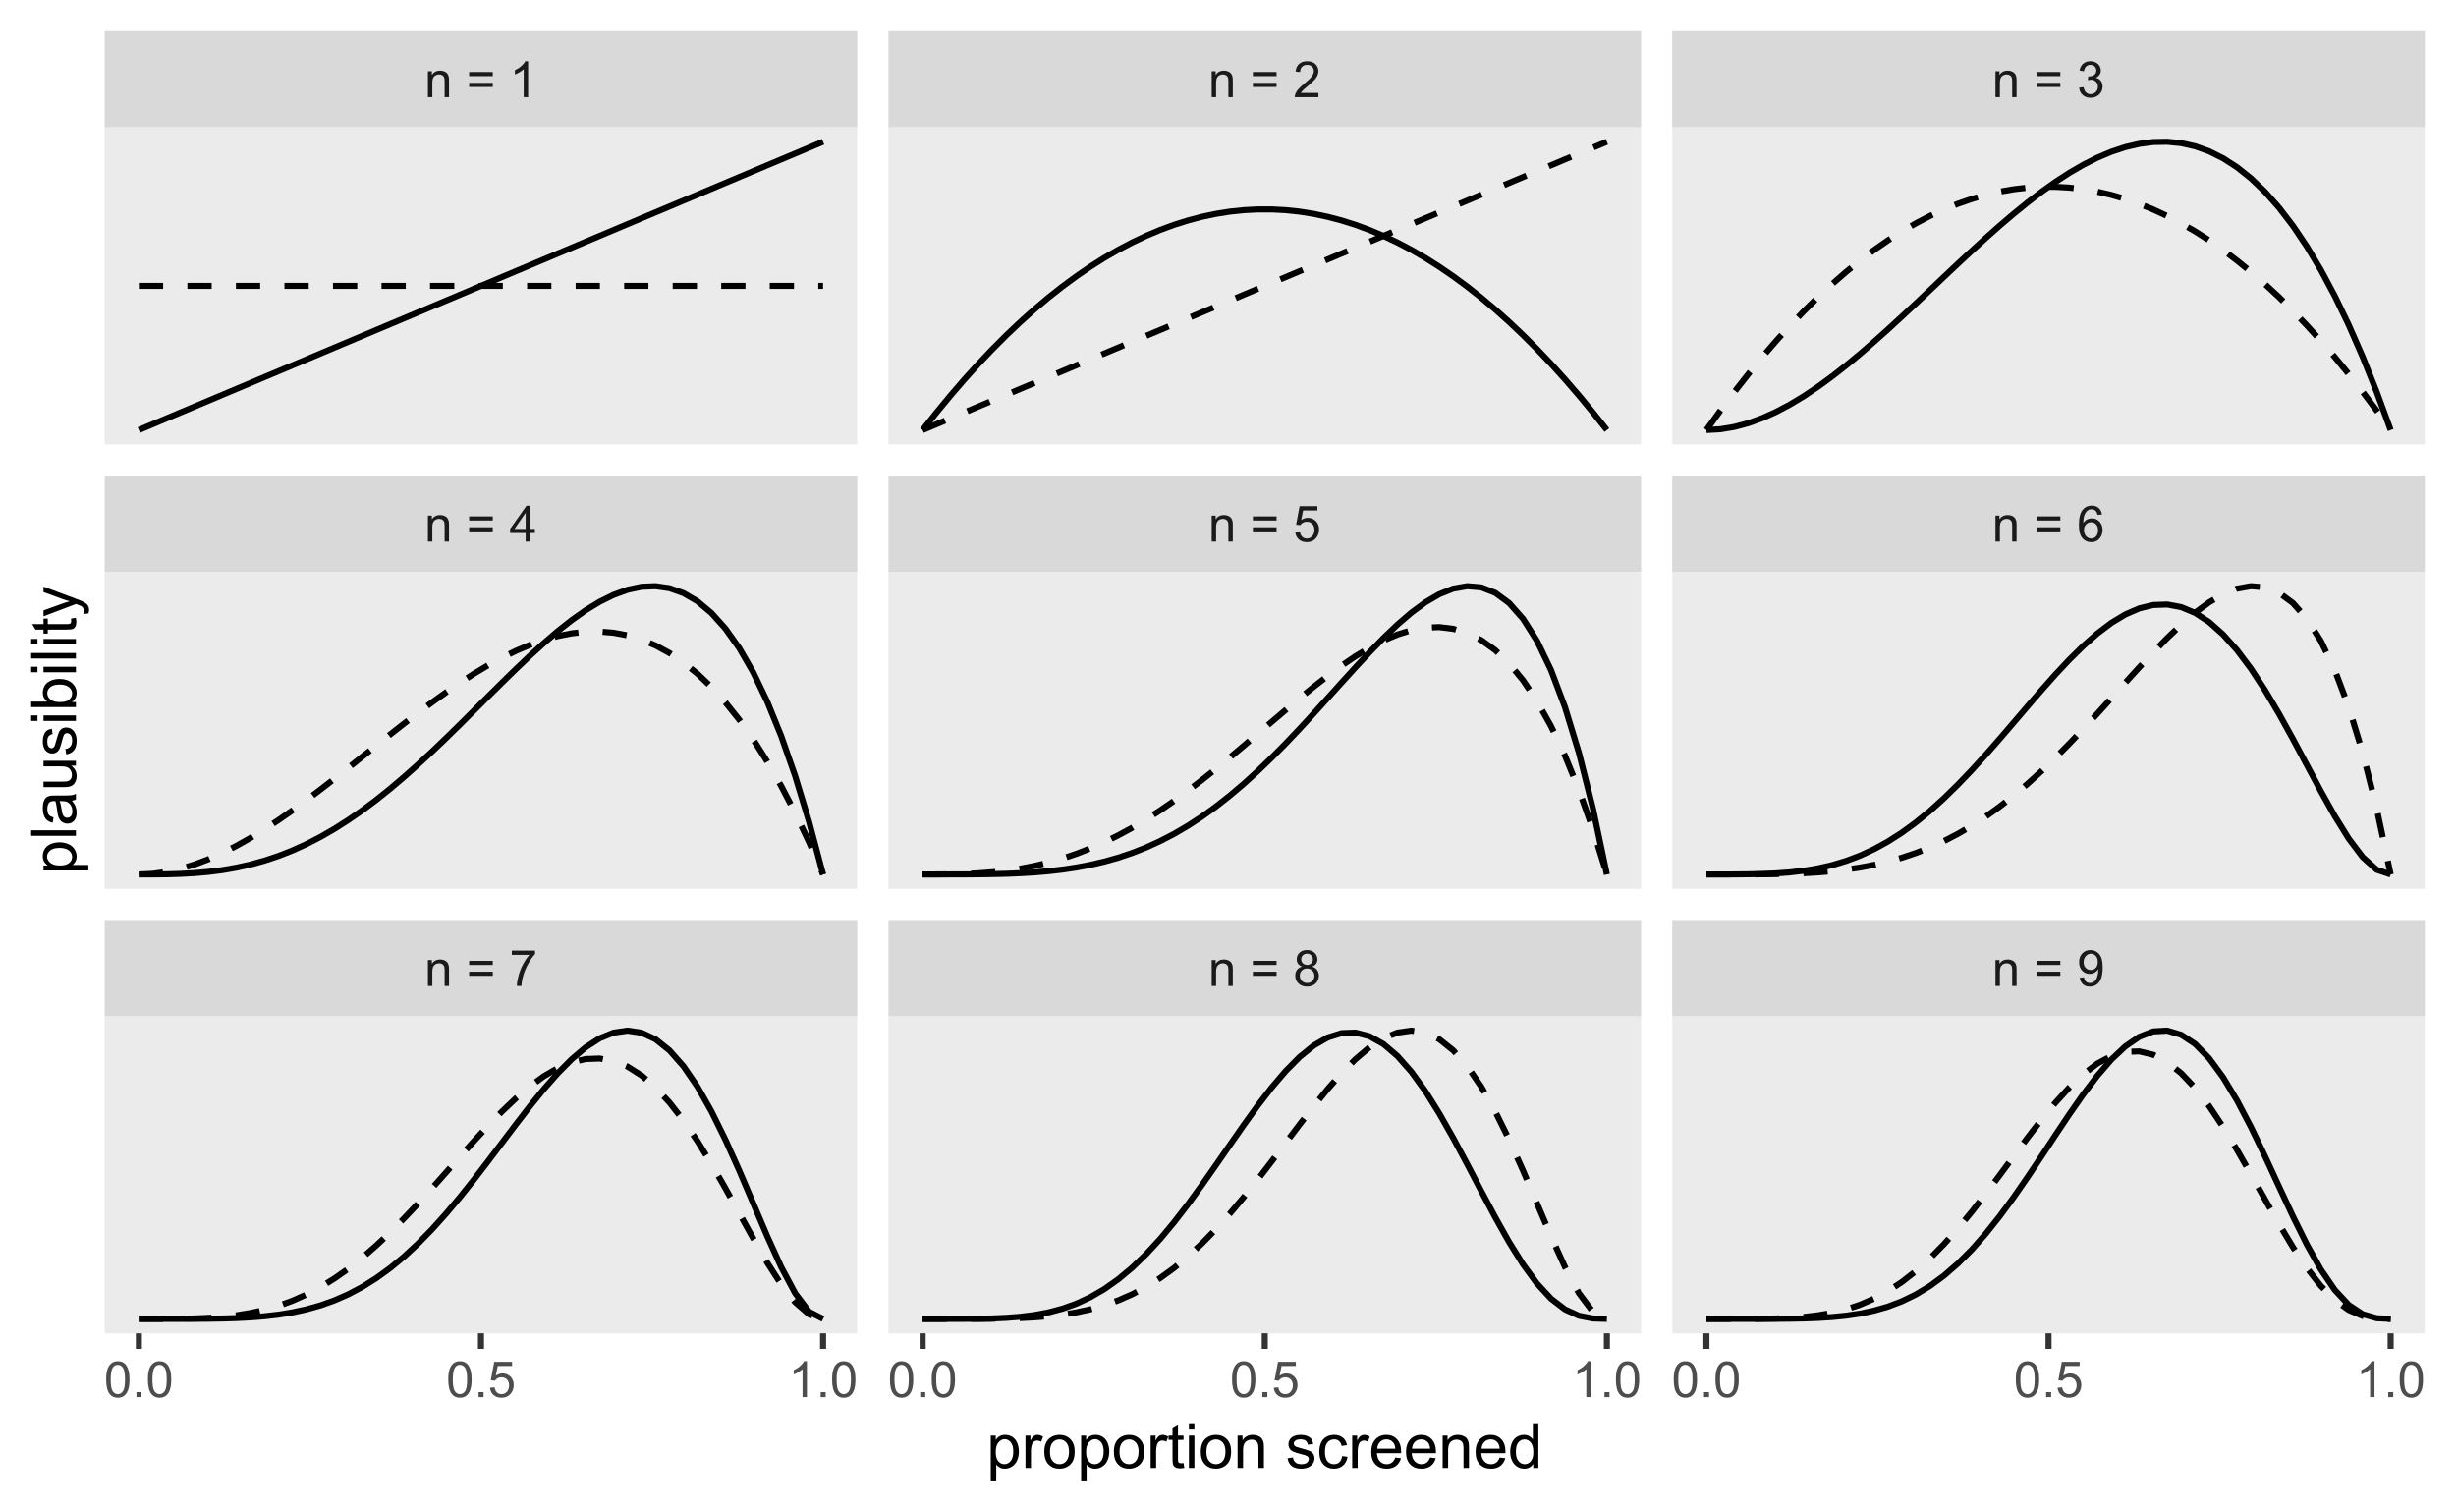 <?xml version="1.0" encoding="UTF-8"?>
<svg xmlns="http://www.w3.org/2000/svg" xmlns:xlink="http://www.w3.org/1999/xlink" width="432pt" height="266pt" viewBox="0 0 432 266" version="1.1">
<defs>
<g>
<symbol overflow="visible" id="glyph0-0">
<path style="stroke:none;" d="M 1.102 0 L 1.102 -5.5 L 5.5 -5.5 L 5.5 0 Z M 1.238 -0.137 L 5.363 -0.137 L 5.363 -5.363 L 1.238 -5.363 Z M 1.238 -0.137 "/>
</symbol>
<symbol overflow="visible" id="glyph0-1">
<path style="stroke:none;" d="M 0.578 0 L 0.578 -4.562 L 1.277 -4.562 L 1.277 -3.914 C 1.609 -4.414 2.09 -4.664 2.727 -4.668 C 3 -4.664 3.254 -4.613 3.484 -4.52 C 3.715 -4.418 3.887 -4.289 4.004 -4.129 C 4.113 -3.969 4.195 -3.777 4.246 -3.559 C 4.273 -3.41 4.289 -3.16 4.289 -2.805 L 4.289 0 L 3.516 0 L 3.516 -2.777 C 3.516 -3.09 3.484 -3.324 3.426 -3.484 C 3.363 -3.637 3.258 -3.762 3.105 -3.855 C 2.949 -3.949 2.77 -3.996 2.566 -3.996 C 2.234 -3.996 1.949 -3.891 1.711 -3.68 C 1.469 -3.469 1.348 -3.07 1.352 -2.492 L 1.352 0 Z M 0.578 0 "/>
</symbol>
<symbol overflow="visible" id="glyph0-2">
<path style="stroke:none;" d=""/>
</symbol>
<symbol overflow="visible" id="glyph0-3">
<path style="stroke:none;" d="M 4.648 -3.703 L 0.488 -3.703 L 0.488 -4.426 L 4.648 -4.426 Z M 4.648 -1.793 L 0.488 -1.793 L 0.488 -2.516 L 4.648 -2.516 Z M 4.648 -1.793 "/>
</symbol>
<symbol overflow="visible" id="glyph0-4">
<path style="stroke:none;" d="M 0.418 -5.473 L 0.418 -6.219 L 4.496 -6.219 L 4.496 -5.617 C 4.09 -5.188 3.691 -4.621 3.301 -3.914 C 2.902 -3.203 2.602 -2.473 2.391 -1.73 C 2.234 -1.199 2.133 -0.625 2.094 0 L 1.297 0 C 1.305 -0.492 1.402 -1.09 1.59 -1.793 C 1.773 -2.496 2.043 -3.172 2.391 -3.824 C 2.738 -4.477 3.109 -5.027 3.504 -5.473 Z M 0.418 -5.473 "/>
</symbol>
<symbol overflow="visible" id="glyph0-5">
<path style="stroke:none;" d="M 1.555 -3.418 C 1.23 -3.531 0.992 -3.699 0.84 -3.918 C 0.684 -4.133 0.609 -4.395 0.609 -4.699 C 0.609 -5.156 0.773 -5.539 1.102 -5.855 C 1.43 -6.164 1.867 -6.32 2.418 -6.324 C 2.969 -6.32 3.41 -6.16 3.746 -5.844 C 4.078 -5.523 4.246 -5.137 4.25 -4.68 C 4.246 -4.387 4.172 -4.133 4.02 -3.918 C 3.863 -3.699 3.629 -3.531 3.32 -3.418 C 3.707 -3.285 4 -3.082 4.203 -2.805 C 4.402 -2.52 4.504 -2.184 4.508 -1.801 C 4.504 -1.258 4.312 -0.805 3.934 -0.441 C 3.551 -0.074 3.051 0.105 2.434 0.109 C 1.809 0.105 1.309 -0.074 0.926 -0.441 C 0.543 -0.809 0.352 -1.27 0.355 -1.82 C 0.352 -2.23 0.457 -2.574 0.668 -2.852 C 0.875 -3.125 1.168 -3.312 1.555 -3.418 Z M 1.402 -4.727 C 1.398 -4.426 1.496 -4.184 1.688 -3.996 C 1.879 -3.805 2.129 -3.707 2.438 -3.711 C 2.734 -3.707 2.977 -3.801 3.168 -3.992 C 3.355 -4.176 3.449 -4.406 3.453 -4.684 C 3.449 -4.965 3.352 -5.203 3.16 -5.398 C 2.961 -5.586 2.719 -5.684 2.43 -5.688 C 2.129 -5.684 1.883 -5.59 1.691 -5.402 C 1.496 -5.215 1.398 -4.988 1.402 -4.727 Z M 1.152 -1.816 C 1.148 -1.598 1.199 -1.383 1.309 -1.176 C 1.41 -0.969 1.566 -0.809 1.773 -0.695 C 1.98 -0.582 2.203 -0.527 2.441 -0.527 C 2.809 -0.527 3.113 -0.645 3.355 -0.883 C 3.594 -1.121 3.715 -1.426 3.719 -1.793 C 3.715 -2.164 3.59 -2.469 3.344 -2.715 C 3.094 -2.957 2.785 -3.082 2.414 -3.082 C 2.051 -3.082 1.75 -2.961 1.512 -2.719 C 1.27 -2.477 1.148 -2.176 1.152 -1.816 Z M 1.152 -1.816 "/>
</symbol>
<symbol overflow="visible" id="glyph0-6">
<path style="stroke:none;" d="M 0.48 -1.457 L 1.227 -1.527 C 1.285 -1.172 1.406 -0.918 1.586 -0.762 C 1.762 -0.605 1.988 -0.527 2.27 -0.527 C 2.504 -0.527 2.715 -0.582 2.895 -0.691 C 3.074 -0.801 3.219 -0.945 3.336 -1.129 C 3.445 -1.309 3.543 -1.555 3.621 -1.863 C 3.699 -2.172 3.738 -2.484 3.738 -2.809 C 3.738 -2.84 3.734 -2.895 3.734 -2.965 C 3.578 -2.715 3.367 -2.512 3.102 -2.363 C 2.828 -2.207 2.539 -2.133 2.23 -2.137 C 1.707 -2.133 1.266 -2.32 0.906 -2.703 C 0.543 -3.078 0.363 -3.578 0.367 -4.199 C 0.363 -4.836 0.551 -5.348 0.93 -5.738 C 1.305 -6.125 1.777 -6.32 2.348 -6.324 C 2.754 -6.32 3.129 -6.211 3.469 -5.992 C 3.809 -5.77 4.066 -5.457 4.242 -5.051 C 4.418 -4.641 4.504 -4.047 4.508 -3.277 C 4.504 -2.469 4.418 -1.828 4.246 -1.355 C 4.07 -0.875 3.809 -0.512 3.465 -0.266 C 3.117 -0.016 2.715 0.105 2.25 0.109 C 1.758 0.105 1.355 -0.027 1.043 -0.301 C 0.73 -0.574 0.543 -0.961 0.48 -1.457 Z M 3.648 -4.238 C 3.645 -4.676 3.527 -5.027 3.293 -5.293 C 3.055 -5.551 2.77 -5.684 2.441 -5.684 C 2.094 -5.684 1.793 -5.543 1.543 -5.262 C 1.285 -4.98 1.16 -4.617 1.16 -4.172 C 1.16 -3.77 1.281 -3.441 1.523 -3.195 C 1.766 -2.941 2.062 -2.816 2.418 -2.82 C 2.773 -2.816 3.066 -2.941 3.301 -3.195 C 3.527 -3.441 3.645 -3.789 3.648 -4.238 Z M 3.648 -4.238 "/>
</symbol>
<symbol overflow="visible" id="glyph0-7">
<path style="stroke:none;" d="M 2.844 0 L 2.844 -1.508 L 0.113 -1.508 L 0.113 -2.219 L 2.988 -6.301 L 3.617 -6.301 L 3.617 -2.219 L 4.469 -2.219 L 4.469 -1.508 L 3.617 -1.508 L 3.617 0 Z M 2.844 -2.219 L 2.844 -5.059 L 0.871 -2.219 Z M 2.844 -2.219 "/>
</symbol>
<symbol overflow="visible" id="glyph0-8">
<path style="stroke:none;" d="M 0.367 -1.648 L 1.176 -1.719 C 1.234 -1.32 1.375 -1.023 1.594 -0.824 C 1.812 -0.625 2.078 -0.527 2.391 -0.527 C 2.762 -0.527 3.074 -0.668 3.336 -0.949 C 3.59 -1.23 3.719 -1.602 3.723 -2.066 C 3.719 -2.504 3.594 -2.852 3.348 -3.109 C 3.098 -3.363 2.773 -3.492 2.375 -3.492 C 2.125 -3.492 1.902 -3.434 1.703 -3.32 C 1.5 -3.207 1.344 -3.062 1.23 -2.883 L 0.504 -2.977 L 1.113 -6.215 L 4.246 -6.215 L 4.246 -5.473 L 1.73 -5.473 L 1.391 -3.781 C 1.766 -4.039 2.164 -4.172 2.582 -4.176 C 3.129 -4.172 3.594 -3.98 3.973 -3.605 C 4.352 -3.223 4.539 -2.734 4.543 -2.137 C 4.539 -1.562 4.375 -1.07 4.043 -0.656 C 3.637 -0.148 3.086 0.105 2.391 0.109 C 1.816 0.105 1.348 -0.051 0.984 -0.371 C 0.621 -0.691 0.414 -1.117 0.367 -1.648 Z M 0.367 -1.648 "/>
</symbol>
<symbol overflow="visible" id="glyph0-9">
<path style="stroke:none;" d="M 4.379 -4.758 L 3.609 -4.695 C 3.539 -4.996 3.441 -5.219 3.316 -5.359 C 3.105 -5.574 2.848 -5.684 2.543 -5.688 C 2.297 -5.684 2.078 -5.617 1.895 -5.484 C 1.648 -5.305 1.457 -5.043 1.32 -4.703 C 1.176 -4.363 1.105 -3.879 1.102 -3.25 C 1.285 -3.531 1.512 -3.742 1.781 -3.879 C 2.051 -4.016 2.332 -4.082 2.629 -4.086 C 3.141 -4.082 3.578 -3.895 3.945 -3.516 C 4.305 -3.137 4.488 -2.645 4.492 -2.047 C 4.488 -1.648 4.402 -1.281 4.234 -0.941 C 4.062 -0.602 3.828 -0.34 3.531 -0.16 C 3.23 0.02 2.895 0.105 2.52 0.109 C 1.871 0.105 1.344 -0.129 0.941 -0.602 C 0.531 -1.074 0.328 -1.855 0.332 -2.949 C 0.328 -4.16 0.551 -5.047 1.004 -5.602 C 1.395 -6.082 1.926 -6.32 2.59 -6.324 C 3.086 -6.32 3.492 -6.184 3.809 -5.906 C 4.125 -5.629 4.312 -5.246 4.379 -4.758 Z M 1.219 -2.039 C 1.219 -1.773 1.273 -1.516 1.387 -1.273 C 1.5 -1.027 1.66 -0.844 1.863 -0.719 C 2.066 -0.59 2.277 -0.527 2.504 -0.527 C 2.828 -0.527 3.109 -0.656 3.348 -0.922 C 3.578 -1.184 3.695 -1.543 3.699 -2 C 3.695 -2.43 3.582 -2.773 3.352 -3.027 C 3.117 -3.273 2.824 -3.398 2.477 -3.402 C 2.121 -3.398 1.824 -3.273 1.582 -3.027 C 1.34 -2.773 1.219 -2.445 1.219 -2.039 Z M 1.219 -2.039 "/>
</symbol>
<symbol overflow="visible" id="glyph0-10">
<path style="stroke:none;" d="M 3.277 0 L 2.504 0 L 2.504 -4.93 C 2.316 -4.75 2.074 -4.574 1.773 -4.395 C 1.469 -4.215 1.195 -4.082 0.957 -3.996 L 0.957 -4.742 C 1.387 -4.941 1.766 -5.188 2.09 -5.48 C 2.414 -5.77 2.645 -6.051 2.781 -6.324 L 3.277 -6.324 Z M 3.277 0 "/>
</symbol>
<symbol overflow="visible" id="glyph0-11">
<path style="stroke:none;" d="M 4.43 -0.742 L 4.43 0 L 0.266 0 C 0.258 -0.188 0.289 -0.367 0.355 -0.539 C 0.461 -0.82 0.629 -1.098 0.863 -1.375 C 1.094 -1.648 1.434 -1.965 1.879 -2.328 C 2.562 -2.887 3.023 -3.332 3.266 -3.664 C 3.5 -3.988 3.621 -4.301 3.625 -4.594 C 3.621 -4.898 3.512 -5.156 3.297 -5.367 C 3.074 -5.578 2.789 -5.684 2.441 -5.684 C 2.066 -5.684 1.77 -5.57 1.547 -5.348 C 1.32 -5.125 1.207 -4.816 1.207 -4.422 L 0.414 -4.504 C 0.465 -5.094 0.668 -5.543 1.027 -5.855 C 1.379 -6.164 1.855 -6.32 2.457 -6.324 C 3.059 -6.32 3.539 -6.152 3.891 -5.82 C 4.242 -5.484 4.418 -5.07 4.422 -4.578 C 4.418 -4.32 4.367 -4.074 4.266 -3.832 C 4.164 -3.59 3.992 -3.332 3.754 -3.062 C 3.512 -2.793 3.113 -2.426 2.562 -1.957 C 2.094 -1.566 1.797 -1.301 1.664 -1.16 C 1.531 -1.02 1.422 -0.879 1.34 -0.742 Z M 4.43 -0.742 "/>
</symbol>
<symbol overflow="visible" id="glyph0-12">
<path style="stroke:none;" d="M 0.371 -1.664 L 1.145 -1.766 C 1.23 -1.324 1.383 -1.008 1.598 -0.816 C 1.809 -0.621 2.066 -0.527 2.375 -0.527 C 2.734 -0.527 3.043 -0.652 3.297 -0.906 C 3.547 -1.156 3.672 -1.469 3.676 -1.844 C 3.672 -2.195 3.555 -2.488 3.324 -2.719 C 3.09 -2.949 2.797 -3.062 2.441 -3.066 C 2.293 -3.062 2.109 -3.035 1.895 -2.98 L 1.98 -3.66 C 2.031 -3.652 2.07 -3.648 2.105 -3.652 C 2.434 -3.648 2.73 -3.734 2.996 -3.91 C 3.254 -4.078 3.387 -4.344 3.391 -4.703 C 3.387 -4.984 3.289 -5.219 3.102 -5.406 C 2.906 -5.59 2.66 -5.684 2.359 -5.688 C 2.055 -5.684 1.805 -5.59 1.605 -5.402 C 1.402 -5.215 1.273 -4.93 1.219 -4.555 L 0.445 -4.691 C 0.539 -5.207 0.754 -5.609 1.09 -5.895 C 1.426 -6.18 1.844 -6.32 2.344 -6.324 C 2.688 -6.32 3.004 -6.246 3.293 -6.102 C 3.582 -5.953 3.801 -5.754 3.953 -5.5 C 4.105 -5.242 4.184 -4.973 4.184 -4.688 C 4.184 -4.414 4.109 -4.164 3.965 -3.945 C 3.816 -3.719 3.602 -3.543 3.316 -3.41 C 3.688 -3.324 3.977 -3.145 4.184 -2.875 C 4.391 -2.602 4.492 -2.262 4.496 -1.859 C 4.492 -1.305 4.293 -0.84 3.895 -0.461 C 3.492 -0.078 2.984 0.109 2.371 0.113 C 1.816 0.109 1.355 -0.051 0.992 -0.379 C 0.625 -0.707 0.418 -1.137 0.371 -1.664 Z M 0.371 -1.664 "/>
</symbol>
<symbol overflow="visible" id="glyph0-13">
<path style="stroke:none;" d="M 0.367 -3.105 C 0.363 -3.848 0.438 -4.445 0.594 -4.902 C 0.742 -5.355 0.973 -5.707 1.277 -5.953 C 1.578 -6.199 1.957 -6.32 2.418 -6.324 C 2.754 -6.32 3.051 -6.254 3.309 -6.121 C 3.562 -5.984 3.773 -5.789 3.938 -5.531 C 4.102 -5.273 4.23 -4.961 4.328 -4.594 C 4.422 -4.227 4.469 -3.73 4.473 -3.105 C 4.469 -2.367 4.395 -1.77 4.242 -1.316 C 4.09 -0.859 3.863 -0.508 3.562 -0.262 C 3.258 -0.016 2.875 0.105 2.418 0.109 C 1.809 0.105 1.332 -0.109 0.988 -0.547 C 0.57 -1.066 0.363 -1.922 0.367 -3.105 Z M 1.16 -3.105 C 1.16 -2.07 1.281 -1.379 1.523 -1.039 C 1.766 -0.695 2.062 -0.527 2.418 -0.527 C 2.773 -0.527 3.074 -0.699 3.316 -1.043 C 3.559 -1.387 3.68 -2.074 3.68 -3.105 C 3.68 -4.145 3.559 -4.832 3.316 -5.172 C 3.074 -5.512 2.77 -5.684 2.41 -5.684 C 2.051 -5.684 1.77 -5.531 1.559 -5.234 C 1.293 -4.844 1.16 -4.137 1.16 -3.105 Z M 1.16 -3.105 "/>
</symbol>
<symbol overflow="visible" id="glyph0-14">
<path style="stroke:none;" d="M 0.801 0 L 0.801 -0.883 L 1.68 -0.883 L 1.68 0 Z M 0.801 0 "/>
</symbol>
<symbol overflow="visible" id="glyph1-0">
<path style="stroke:none;" d="M 1.375 0 L 1.375 -6.875 L 6.875 -6.875 L 6.875 0 Z M 1.547 -0.172 L 6.703 -0.172 L 6.703 -6.703 L 1.547 -6.703 Z M 1.547 -0.172 "/>
</symbol>
<symbol overflow="visible" id="glyph1-1">
<path style="stroke:none;" d="M 0.727 2.188 L 0.727 -5.703 L 1.605 -5.703 L 1.605 -4.961 C 1.812 -5.25 2.047 -5.469 2.309 -5.613 C 2.57 -5.758 2.887 -5.828 3.262 -5.832 C 3.746 -5.828 4.176 -5.703 4.551 -5.457 C 4.922 -5.203 5.203 -4.852 5.391 -4.395 C 5.578 -3.938 5.672 -3.438 5.676 -2.895 C 5.672 -2.309 5.566 -1.781 5.359 -1.316 C 5.148 -0.848 4.844 -0.488 4.449 -0.242 C 4.047 0.008 3.629 0.129 3.191 0.129 C 2.867 0.129 2.578 0.062 2.32 -0.074 C 2.062 -0.211 1.852 -0.383 1.691 -0.59 L 1.691 2.188 Z M 1.602 -2.82 C 1.598 -2.082 1.746 -1.539 2.047 -1.191 C 2.34 -0.836 2.699 -0.66 3.125 -0.664 C 3.551 -0.66 3.918 -0.844 4.227 -1.211 C 4.531 -1.574 4.688 -2.137 4.688 -2.898 C 4.688 -3.625 4.535 -4.168 4.238 -4.531 C 3.938 -4.891 3.582 -5.074 3.168 -5.074 C 2.754 -5.074 2.391 -4.879 2.074 -4.496 C 1.758 -4.109 1.598 -3.551 1.602 -2.82 Z M 1.602 -2.82 "/>
</symbol>
<symbol overflow="visible" id="glyph1-2">
<path style="stroke:none;" d="M 0.715 0 L 0.715 -5.703 L 1.586 -5.703 L 1.586 -4.84 C 1.805 -5.242 2.008 -5.508 2.199 -5.637 C 2.383 -5.766 2.59 -5.828 2.82 -5.832 C 3.141 -5.828 3.473 -5.727 3.812 -5.523 L 3.48 -4.625 C 3.242 -4.762 3.004 -4.832 2.773 -4.836 C 2.555 -4.832 2.363 -4.77 2.199 -4.645 C 2.027 -4.516 1.91 -4.34 1.844 -4.113 C 1.73 -3.77 1.676 -3.391 1.68 -2.984 L 1.68 0 Z M 0.715 0 "/>
</symbol>
<symbol overflow="visible" id="glyph1-3">
<path style="stroke:none;" d="M 0.367 -2.852 C 0.363 -3.906 0.656 -4.688 1.246 -5.199 C 1.734 -5.617 2.332 -5.828 3.039 -5.832 C 3.82 -5.828 4.461 -5.574 4.961 -5.062 C 5.457 -4.547 5.707 -3.836 5.711 -2.934 C 5.707 -2.195 5.598 -1.617 5.379 -1.199 C 5.156 -0.777 4.832 -0.449 4.414 -0.219 C 3.992 0.016 3.535 0.129 3.039 0.129 C 2.238 0.129 1.594 -0.125 1.105 -0.637 C 0.609 -1.148 0.363 -1.887 0.367 -2.852 Z M 1.359 -2.852 C 1.359 -2.121 1.516 -1.574 1.836 -1.211 C 2.152 -0.844 2.555 -0.66 3.039 -0.664 C 3.516 -0.66 3.914 -0.844 4.234 -1.211 C 4.551 -1.574 4.711 -2.133 4.715 -2.883 C 4.711 -3.586 4.551 -4.117 4.234 -4.484 C 3.91 -4.844 3.512 -5.027 3.039 -5.031 C 2.555 -5.027 2.152 -4.848 1.836 -4.488 C 1.516 -4.129 1.359 -3.582 1.359 -2.852 Z M 1.359 -2.852 "/>
</symbol>
<symbol overflow="visible" id="glyph1-4">
<path style="stroke:none;" d="M 2.836 -0.863 L 2.977 -0.012 C 2.703 0.043 2.457 0.07 2.246 0.074 C 1.891 0.07 1.621 0.02 1.43 -0.09 C 1.234 -0.199 1.098 -0.348 1.02 -0.527 C 0.941 -0.707 0.902 -1.086 0.902 -1.672 L 0.902 -4.953 L 0.195 -4.953 L 0.195 -5.703 L 0.902 -5.703 L 0.902 -7.117 L 1.863 -7.695 L 1.863 -5.703 L 2.836 -5.703 L 2.836 -4.953 L 1.863 -4.953 L 1.863 -1.617 C 1.863 -1.34 1.879 -1.16 1.914 -1.086 C 1.945 -1.004 2 -0.941 2.078 -0.898 C 2.152 -0.848 2.262 -0.824 2.41 -0.828 C 2.516 -0.824 2.66 -0.836 2.836 -0.863 Z M 2.836 -0.863 "/>
</symbol>
<symbol overflow="visible" id="glyph1-5">
<path style="stroke:none;" d="M 0.73 -6.762 L 0.73 -7.875 L 1.695 -7.875 L 1.695 -6.762 Z M 0.73 0 L 0.73 -5.703 L 1.695 -5.703 L 1.695 0 Z M 0.73 0 "/>
</symbol>
<symbol overflow="visible" id="glyph1-6">
<path style="stroke:none;" d="M 0.727 0 L 0.727 -5.703 L 1.594 -5.703 L 1.594 -4.895 C 2.012 -5.516 2.617 -5.828 3.41 -5.832 C 3.754 -5.828 4.066 -5.766 4.355 -5.645 C 4.641 -5.52 4.859 -5.359 5.004 -5.16 C 5.145 -4.957 5.242 -4.719 5.305 -4.445 C 5.336 -4.266 5.355 -3.953 5.359 -3.508 L 5.359 0 L 4.395 0 L 4.395 -3.469 C 4.395 -3.863 4.355 -4.156 4.281 -4.352 C 4.203 -4.543 4.07 -4.699 3.879 -4.82 C 3.688 -4.934 3.461 -4.992 3.207 -4.996 C 2.793 -4.992 2.438 -4.859 2.141 -4.602 C 1.836 -4.336 1.688 -3.844 1.691 -3.117 L 1.691 0 Z M 0.727 0 "/>
</symbol>
<symbol overflow="visible" id="glyph1-7">
<path style="stroke:none;" d=""/>
</symbol>
<symbol overflow="visible" id="glyph1-8">
<path style="stroke:none;" d="M 0.34 -1.703 L 1.293 -1.852 C 1.344 -1.469 1.492 -1.172 1.742 -0.969 C 1.984 -0.762 2.328 -0.66 2.773 -0.664 C 3.211 -0.66 3.539 -0.75 3.758 -0.934 C 3.969 -1.113 4.078 -1.328 4.082 -1.574 C 4.078 -1.789 3.984 -1.961 3.797 -2.09 C 3.664 -2.172 3.332 -2.281 2.809 -2.418 C 2.098 -2.594 1.605 -2.75 1.332 -2.883 C 1.055 -3.012 0.848 -3.191 0.711 -3.422 C 0.566 -3.652 0.496 -3.906 0.5 -4.188 C 0.496 -4.441 0.555 -4.676 0.672 -4.895 C 0.785 -5.105 0.945 -5.289 1.148 -5.438 C 1.297 -5.547 1.5 -5.637 1.762 -5.715 C 2.02 -5.789 2.301 -5.828 2.602 -5.832 C 3.047 -5.828 3.438 -5.766 3.777 -5.637 C 4.113 -5.508 4.363 -5.332 4.527 -5.113 C 4.688 -4.891 4.797 -4.598 4.859 -4.234 L 3.914 -4.102 C 3.871 -4.395 3.746 -4.621 3.543 -4.789 C 3.336 -4.953 3.043 -5.039 2.668 -5.039 C 2.223 -5.039 1.906 -4.965 1.719 -4.816 C 1.523 -4.668 1.43 -4.496 1.434 -4.301 C 1.43 -4.176 1.469 -4.062 1.551 -3.965 C 1.629 -3.859 1.754 -3.773 1.922 -3.707 C 2.016 -3.668 2.301 -3.586 2.777 -3.461 C 3.461 -3.273 3.938 -3.121 4.207 -3.008 C 4.477 -2.891 4.688 -2.723 4.844 -2.504 C 4.996 -2.277 5.074 -2.004 5.074 -1.676 C 5.074 -1.352 4.98 -1.047 4.793 -0.766 C 4.605 -0.48 4.332 -0.262 3.98 -0.105 C 3.621 0.051 3.223 0.129 2.777 0.129 C 2.035 0.129 1.469 -0.023 1.082 -0.332 C 0.691 -0.641 0.445 -1.098 0.34 -1.703 Z M 0.34 -1.703 "/>
</symbol>
<symbol overflow="visible" id="glyph1-9">
<path style="stroke:none;" d="M 4.445 -2.09 L 5.398 -1.965 C 5.289 -1.309 5.023 -0.797 4.598 -0.426 C 4.168 -0.055 3.645 0.129 3.023 0.129 C 2.242 0.129 1.613 -0.125 1.141 -0.637 C 0.664 -1.145 0.426 -1.875 0.43 -2.832 C 0.426 -3.441 0.527 -3.98 0.734 -4.445 C 0.938 -4.906 1.25 -5.254 1.668 -5.484 C 2.082 -5.715 2.535 -5.828 3.031 -5.832 C 3.645 -5.828 4.152 -5.672 4.547 -5.363 C 4.941 -5.047 5.191 -4.602 5.305 -4.027 L 4.367 -3.883 C 4.273 -4.262 4.117 -4.551 3.891 -4.746 C 3.664 -4.941 3.387 -5.039 3.066 -5.039 C 2.574 -5.039 2.18 -4.863 1.879 -4.516 C 1.57 -4.164 1.418 -3.613 1.422 -2.859 C 1.418 -2.09 1.566 -1.531 1.863 -1.184 C 2.156 -0.836 2.539 -0.66 3.012 -0.664 C 3.391 -0.66 3.707 -0.777 3.961 -1.012 C 4.215 -1.242 4.375 -1.602 4.445 -2.09 Z M 4.445 -2.09 "/>
</symbol>
<symbol overflow="visible" id="glyph1-10">
<path style="stroke:none;" d="M 4.629 -1.836 L 5.629 -1.715 C 5.469 -1.125 5.176 -0.672 4.75 -0.352 C 4.324 -0.031 3.781 0.129 3.121 0.129 C 2.281 0.129 1.617 -0.125 1.133 -0.641 C 0.641 -1.152 0.398 -1.875 0.402 -2.805 C 0.398 -3.762 0.645 -4.504 1.145 -5.035 C 1.637 -5.562 2.277 -5.828 3.066 -5.832 C 3.824 -5.828 4.449 -5.57 4.934 -5.051 C 5.418 -4.531 5.66 -3.801 5.66 -2.863 C 5.66 -2.805 5.656 -2.719 5.656 -2.605 L 1.402 -2.605 C 1.434 -1.977 1.613 -1.496 1.934 -1.164 C 2.25 -0.828 2.645 -0.66 3.125 -0.664 C 3.477 -0.66 3.781 -0.754 4.031 -0.945 C 4.281 -1.129 4.48 -1.426 4.629 -1.836 Z M 1.457 -3.398 L 4.641 -3.398 C 4.598 -3.879 4.473 -4.238 4.273 -4.48 C 3.961 -4.852 3.562 -5.039 3.078 -5.039 C 2.629 -5.039 2.258 -4.891 1.957 -4.594 C 1.652 -4.297 1.484 -3.898 1.457 -3.398 Z M 1.457 -3.398 "/>
</symbol>
<symbol overflow="visible" id="glyph1-11">
<path style="stroke:none;" d="M 4.426 0 L 4.426 -0.719 C 4.059 -0.152 3.527 0.129 2.832 0.129 C 2.371 0.129 1.953 0.004 1.574 -0.246 C 1.191 -0.496 0.895 -0.844 0.688 -1.297 C 0.477 -1.742 0.375 -2.262 0.375 -2.848 C 0.375 -3.414 0.469 -3.93 0.66 -4.395 C 0.848 -4.859 1.133 -5.215 1.516 -5.461 C 1.895 -5.707 2.32 -5.828 2.789 -5.832 C 3.133 -5.828 3.438 -5.758 3.707 -5.613 C 3.973 -5.469 4.191 -5.277 4.359 -5.047 L 4.359 -7.875 L 5.324 -7.875 L 5.324 0 Z M 1.371 -2.848 C 1.371 -2.113 1.523 -1.566 1.832 -1.207 C 2.137 -0.844 2.5 -0.66 2.922 -0.664 C 3.34 -0.66 3.699 -0.836 3.996 -1.184 C 4.293 -1.527 4.441 -2.055 4.441 -2.766 C 4.441 -3.547 4.289 -4.117 3.988 -4.484 C 3.688 -4.844 3.316 -5.027 2.879 -5.031 C 2.445 -5.027 2.086 -4.852 1.801 -4.504 C 1.512 -4.152 1.371 -3.602 1.371 -2.848 Z M 1.371 -2.848 "/>
</symbol>
<symbol overflow="visible" id="glyph2-0">
<path style="stroke:none;" d="M 0 -1.375 L -6.875 -1.375 L -6.875 -6.875 L 0 -6.875 Z M -0.172 -1.547 L -0.172 -6.703 L -6.703 -6.703 L -6.703 -1.547 Z M -0.172 -1.547 "/>
</symbol>
<symbol overflow="visible" id="glyph2-1">
<path style="stroke:none;" d="M 2.188 -0.727 L -5.703 -0.727 L -5.703 -1.605 L -4.961 -1.605 C -5.25 -1.812 -5.469 -2.047 -5.613 -2.309 C -5.758 -2.57 -5.828 -2.887 -5.832 -3.262 C -5.828 -3.746 -5.703 -4.176 -5.457 -4.551 C -5.203 -4.922 -4.852 -5.203 -4.395 -5.391 C -3.938 -5.578 -3.438 -5.672 -2.895 -5.676 C -2.309 -5.672 -1.781 -5.566 -1.316 -5.359 C -0.848 -5.148 -0.488 -4.844 -0.242 -4.449 C 0.008 -4.047 0.129 -3.629 0.129 -3.191 C 0.129 -2.867 0.062 -2.578 -0.074 -2.32 C -0.207 -2.062 -0.379 -1.852 -0.59 -1.691 L 2.188 -1.691 Z M -2.82 -1.602 C -2.082 -1.598 -1.539 -1.746 -1.191 -2.047 C -0.836 -2.34 -0.66 -2.699 -0.664 -3.125 C -0.66 -3.551 -0.844 -3.918 -1.211 -4.227 C -1.574 -4.531 -2.137 -4.688 -2.898 -4.688 C -3.625 -4.688 -4.168 -4.535 -4.531 -4.238 C -4.891 -3.938 -5.074 -3.582 -5.074 -3.168 C -5.074 -2.754 -4.879 -2.391 -4.496 -2.074 C -4.109 -1.758 -3.551 -1.598 -2.82 -1.602 Z M -2.82 -1.602 "/>
</symbol>
<symbol overflow="visible" id="glyph2-2">
<path style="stroke:none;" d="M 0 -0.703 L -7.875 -0.703 L -7.875 -1.672 L 0 -1.672 Z M 0 -0.703 "/>
</symbol>
<symbol overflow="visible" id="glyph2-3">
<path style="stroke:none;" d="M -0.703 -4.445 C -0.398 -4.086 -0.184 -3.742 -0.059 -3.414 C 0.066 -3.082 0.129 -2.727 0.129 -2.348 C 0.129 -1.719 -0.023 -1.238 -0.328 -0.902 C -0.633 -0.566 -1.023 -0.398 -1.504 -0.398 C -1.781 -0.398 -2.035 -0.461 -2.27 -0.586 C -2.496 -0.711 -2.684 -0.875 -2.824 -1.086 C -2.965 -1.289 -3.07 -1.523 -3.141 -1.785 C -3.191 -1.969 -3.238 -2.254 -3.289 -2.641 C -3.375 -3.418 -3.488 -3.992 -3.621 -4.367 C -3.754 -4.367 -3.836 -4.371 -3.871 -4.371 C -4.266 -4.371 -4.543 -4.277 -4.703 -4.098 C -4.918 -3.848 -5.027 -3.48 -5.031 -2.996 C -5.027 -2.539 -4.949 -2.203 -4.793 -1.988 C -4.633 -1.77 -4.352 -1.609 -3.949 -1.508 L -4.078 -0.562 C -4.48 -0.648 -4.805 -0.789 -5.055 -0.988 C -5.301 -1.184 -5.492 -1.469 -5.629 -1.844 C -5.762 -2.215 -5.828 -2.645 -5.832 -3.137 C -5.828 -3.621 -5.773 -4.02 -5.66 -4.324 C -5.543 -4.629 -5.398 -4.852 -5.227 -4.996 C -5.055 -5.137 -4.836 -5.238 -4.57 -5.297 C -4.406 -5.328 -4.109 -5.344 -3.68 -5.344 L -2.391 -5.344 C -1.492 -5.344 -0.922 -5.363 -0.684 -5.406 C -0.445 -5.445 -0.219 -5.527 0 -5.648 L 0 -4.641 C -0.199 -4.539 -0.434 -4.473 -0.703 -4.445 Z M -2.863 -4.367 C -2.719 -4.012 -2.598 -3.488 -2.496 -2.789 C -2.438 -2.391 -2.371 -2.109 -2.301 -1.945 C -2.227 -1.781 -2.121 -1.652 -1.988 -1.562 C -1.848 -1.473 -1.695 -1.43 -1.531 -1.43 C -1.27 -1.43 -1.055 -1.527 -0.887 -1.723 C -0.711 -1.918 -0.625 -2.203 -0.629 -2.578 C -0.625 -2.949 -0.707 -3.277 -0.871 -3.57 C -1.031 -3.859 -1.254 -4.074 -1.543 -4.211 C -1.754 -4.312 -2.078 -4.363 -2.508 -4.367 Z M -2.863 -4.367 "/>
</symbol>
<symbol overflow="visible" id="glyph2-4">
<path style="stroke:none;" d="M 0 -4.465 L -0.836 -4.465 C -0.191 -4.02 0.129 -3.414 0.129 -2.652 C 0.129 -2.312 0.066 -2 -0.062 -1.711 C -0.191 -1.418 -0.355 -1.199 -0.551 -1.059 C -0.746 -0.914 -0.984 -0.816 -1.266 -0.762 C -1.453 -0.723 -1.754 -0.703 -2.172 -0.703 L -5.703 -0.703 L -5.703 -1.672 L -2.539 -1.672 C -2.031 -1.668 -1.691 -1.688 -1.52 -1.73 C -1.262 -1.785 -1.062 -1.914 -0.918 -2.113 C -0.773 -2.309 -0.703 -2.555 -0.703 -2.848 C -0.703 -3.137 -0.777 -3.406 -0.926 -3.66 C -1.074 -3.914 -1.273 -4.094 -1.531 -4.199 C -1.785 -4.305 -2.16 -4.359 -2.648 -4.359 L -5.703 -4.359 L -5.703 -5.328 L 0 -5.328 Z M 0 -4.465 "/>
</symbol>
<symbol overflow="visible" id="glyph2-5">
<path style="stroke:none;" d="M -1.703 -0.34 L -1.852 -1.293 C -1.469 -1.344 -1.172 -1.492 -0.969 -1.742 C -0.762 -1.984 -0.66 -2.328 -0.664 -2.773 C -0.66 -3.211 -0.75 -3.539 -0.934 -3.758 C -1.113 -3.969 -1.328 -4.078 -1.574 -4.082 C -1.789 -4.078 -1.961 -3.984 -2.09 -3.797 C -2.172 -3.664 -2.281 -3.332 -2.418 -2.809 C -2.594 -2.098 -2.75 -1.609 -2.883 -1.336 C -3.012 -1.062 -3.191 -0.852 -3.422 -0.711 C -3.652 -0.566 -3.906 -0.496 -4.188 -0.5 C -4.441 -0.496 -4.676 -0.555 -4.895 -0.672 C -5.105 -0.785 -5.289 -0.945 -5.438 -1.148 C -5.547 -1.297 -5.637 -1.5 -5.715 -1.762 C -5.789 -2.02 -5.828 -2.301 -5.832 -2.602 C -5.828 -3.047 -5.766 -3.438 -5.637 -3.777 C -5.508 -4.113 -5.332 -4.363 -5.113 -4.527 C -4.891 -4.688 -4.598 -4.797 -4.234 -4.859 L -4.102 -3.914 C -4.395 -3.871 -4.621 -3.746 -4.789 -3.543 C -4.953 -3.336 -5.039 -3.043 -5.039 -2.668 C -5.039 -2.223 -4.965 -1.906 -4.816 -1.719 C -4.668 -1.523 -4.496 -1.43 -4.301 -1.434 C -4.176 -1.43 -4.062 -1.469 -3.965 -1.551 C -3.859 -1.629 -3.773 -1.754 -3.707 -1.922 C -3.668 -2.016 -3.586 -2.301 -3.461 -2.777 C -3.273 -3.461 -3.121 -3.938 -3.008 -4.207 C -2.891 -4.477 -2.723 -4.688 -2.5 -4.844 C -2.277 -4.996 -2.004 -5.074 -1.676 -5.074 C -1.352 -5.074 -1.047 -4.98 -0.766 -4.793 C -0.48 -4.605 -0.262 -4.332 -0.105 -3.98 C 0.051 -3.621 0.129 -3.223 0.129 -2.777 C 0.129 -2.035 -0.023 -1.469 -0.332 -1.082 C -0.641 -0.691 -1.098 -0.445 -1.703 -0.34 Z M -1.703 -0.34 "/>
</symbol>
<symbol overflow="visible" id="glyph2-6">
<path style="stroke:none;" d="M -6.762 -0.73 L -7.875 -0.73 L -7.875 -1.699 L -6.762 -1.699 Z M 0 -0.73 L -5.703 -0.73 L -5.703 -1.699 L 0 -1.695 Z M 0 -0.73 "/>
</symbol>
<symbol overflow="visible" id="glyph2-7">
<path style="stroke:none;" d="M 0 -1.617 L 0 -0.719 L -7.875 -0.719 L -7.875 -1.688 L -5.066 -1.688 C -5.574 -2.094 -5.828 -2.613 -5.832 -3.25 C -5.828 -3.598 -5.758 -3.93 -5.621 -4.246 C -5.477 -4.555 -5.277 -4.812 -5.023 -5.02 C -4.766 -5.219 -4.457 -5.379 -4.098 -5.496 C -3.73 -5.609 -3.344 -5.664 -2.938 -5.668 C -1.957 -5.664 -1.203 -5.422 -0.672 -4.941 C -0.137 -4.453 0.129 -3.875 0.129 -3.203 C 0.129 -2.527 -0.152 -2 -0.715 -1.617 Z M -2.895 -1.605 C -2.207 -1.605 -1.711 -1.699 -1.414 -1.887 C -0.91 -2.191 -0.66 -2.602 -0.664 -3.121 C -0.66 -3.539 -0.844 -3.902 -1.215 -4.215 C -1.578 -4.52 -2.125 -4.676 -2.855 -4.68 C -3.598 -4.676 -4.148 -4.527 -4.504 -4.234 C -4.859 -3.938 -5.039 -3.582 -5.039 -3.164 C -5.039 -2.742 -4.855 -2.375 -4.488 -2.066 C -4.121 -1.758 -3.59 -1.605 -2.895 -1.605 Z M -2.895 -1.605 "/>
</symbol>
<symbol overflow="visible" id="glyph2-8">
<path style="stroke:none;" d="M -0.863 -2.836 L -0.012 -2.977 C 0.043 -2.703 0.07 -2.457 0.074 -2.246 C 0.07 -1.891 0.02 -1.621 -0.09 -1.43 C -0.199 -1.234 -0.348 -1.098 -0.527 -1.02 C -0.707 -0.941 -1.086 -0.902 -1.672 -0.902 L -4.953 -0.902 L -4.953 -0.195 L -5.703 -0.195 L -5.703 -0.902 L -7.117 -0.902 L -7.695 -1.863 L -5.703 -1.863 L -5.703 -2.836 L -4.953 -2.836 L -4.953 -1.863 L -1.617 -1.863 C -1.34 -1.863 -1.16 -1.879 -1.082 -1.914 C -1 -1.945 -0.938 -2 -0.895 -2.078 C -0.848 -2.152 -0.824 -2.262 -0.828 -2.41 C -0.824 -2.516 -0.836 -2.66 -0.863 -2.836 Z M -0.863 -2.836 "/>
</symbol>
<symbol overflow="visible" id="glyph2-9">
<path style="stroke:none;" d="M 2.195 -0.684 L 1.289 -0.574 C 1.344 -0.785 1.371 -0.969 1.375 -1.129 C 1.371 -1.34 1.336 -1.512 1.266 -1.641 C 1.195 -1.77 1.094 -1.875 0.969 -1.961 C 0.867 -2.02 0.629 -2.117 0.246 -2.258 C 0.191 -2.27 0.113 -2.301 0.012 -2.344 L -5.703 -0.176 L -5.703 -1.219 L -2.402 -2.406 C -1.98 -2.559 -1.539 -2.695 -1.078 -2.82 C -1.523 -2.926 -1.957 -3.059 -2.379 -3.219 L -5.703 -4.438 L -5.703 -5.402 L 0.098 -3.234 C 0.719 -3 1.148 -2.816 1.391 -2.691 C 1.707 -2.516 1.941 -2.32 2.094 -2.098 C 2.238 -1.875 2.312 -1.609 2.316 -1.305 C 2.312 -1.117 2.273 -0.91 2.195 -0.684 Z M 2.195 -0.684 "/>
</symbol>
</g>
<clipPath id="clip1">
  <path d="M 18.406 22.398 L 150.789 22.398 L 150.789 78.172 L 18.406 78.172 Z M 18.406 22.398 "/>
</clipPath>
<clipPath id="clip2">
  <path d="M 18.406 100.566 L 150.789 100.566 L 150.789 156.34 L 18.406 156.34 Z M 18.406 100.566 "/>
</clipPath>
<clipPath id="clip3">
  <path d="M 18.406 178.738 L 150.789 178.738 L 150.789 234.512 L 18.406 234.512 Z M 18.406 178.738 "/>
</clipPath>
<clipPath id="clip4">
  <path d="M 156.273 22.398 L 288.656 22.398 L 288.656 78.172 L 156.273 78.172 Z M 156.273 22.398 "/>
</clipPath>
<clipPath id="clip5">
  <path d="M 156.273 100.566 L 288.656 100.566 L 288.656 156.34 L 156.273 156.34 Z M 156.273 100.566 "/>
</clipPath>
<clipPath id="clip6">
  <path d="M 156.273 178.738 L 288.656 178.738 L 288.656 234.512 L 156.273 234.512 Z M 156.273 178.738 "/>
</clipPath>
<clipPath id="clip7">
  <path d="M 294.137 22.398 L 426.52 22.398 L 426.52 78.172 L 294.137 78.172 Z M 294.137 22.398 "/>
</clipPath>
<clipPath id="clip8">
  <path d="M 294.137 100.566 L 426.52 100.566 L 426.52 156.34 L 294.137 156.34 Z M 294.137 100.566 "/>
</clipPath>
<clipPath id="clip9">
  <path d="M 294.137 178.738 L 426.52 178.738 L 426.52 234.512 L 294.137 234.512 Z M 294.137 178.738 "/>
</clipPath>
<clipPath id="clip10">
  <path d="M 18.406 161.82 L 150.789 161.82 L 150.789 178.738 L 18.406 178.738 Z M 18.406 161.82 "/>
</clipPath>
<clipPath id="clip11">
  <path d="M 156.273 161.82 L 288.656 161.82 L 288.656 178.738 L 156.273 178.738 Z M 156.273 161.82 "/>
</clipPath>
<clipPath id="clip12">
  <path d="M 294.137 161.82 L 426.52 161.82 L 426.52 178.738 L 294.137 178.738 Z M 294.137 161.82 "/>
</clipPath>
<clipPath id="clip13">
  <path d="M 18.406 83.648 L 150.789 83.648 L 150.789 100.566 L 18.406 100.566 Z M 18.406 83.648 "/>
</clipPath>
<clipPath id="clip14">
  <path d="M 156.273 83.648 L 288.656 83.648 L 288.656 100.566 L 156.273 100.566 Z M 156.273 83.648 "/>
</clipPath>
<clipPath id="clip15">
  <path d="M 294.137 83.648 L 426.52 83.648 L 426.52 100.566 L 294.137 100.566 Z M 294.137 83.648 "/>
</clipPath>
<clipPath id="clip16">
  <path d="M 18.406 5.48 L 150.789 5.48 L 150.789 22.398 L 18.406 22.398 Z M 18.406 5.48 "/>
</clipPath>
<clipPath id="clip17">
  <path d="M 156.273 5.48 L 288.656 5.48 L 288.656 22.398 L 156.273 22.398 Z M 156.273 5.48 "/>
</clipPath>
<clipPath id="clip18">
  <path d="M 294.137 5.48 L 426.52 5.48 L 426.52 22.398 L 294.137 22.398 Z M 294.137 5.48 "/>
</clipPath>
</defs>
<g id="surface24">
<rect x="0" y="0" width="432" height="266" style="fill:rgb(100%,100%,100%);fill-opacity:1;stroke:none;"/>
<rect x="0" y="0" width="432" height="266" style="fill:rgb(100%,100%,100%);fill-opacity:1;stroke:none;"/>
<path style="fill:none;stroke-width:1.067;stroke-linecap:round;stroke-linejoin:round;stroke:rgb(100%,100%,100%);stroke-opacity:1;stroke-miterlimit:10;" d="M 0 266 L 432 266 L 432 0 L 0 0 Z M 0 266 "/>
<g clip-path="url(#clip1)" clip-rule="nonzero">
<path style=" stroke:none;fill-rule:nonzero;fill:rgb(92.157%,92.157%,92.157%);fill-opacity:1;" d="M 18.406 78.168 L 150.789 78.168 L 150.789 22.395 L 18.406 22.395 Z M 18.406 78.168 "/>
</g>
<path style="fill:none;stroke-width:1.067;stroke-linecap:butt;stroke-linejoin:round;stroke:rgb(0%,0%,0%);stroke-opacity:1;stroke-dasharray:4.268,4.268;stroke-miterlimit:10;" d="M 24.426 50.285 L 144.773 50.285 "/>
<path style="fill:none;stroke-width:1.067;stroke-linecap:butt;stroke-linejoin:round;stroke:rgb(0%,0%,0%);stroke-opacity:1;stroke-miterlimit:10;" d="M 24.426 75.633 L 26.883 74.602 L 29.336 73.566 L 39.164 69.426 L 41.617 68.391 L 46.531 66.32 L 48.988 65.289 L 51.441 64.254 L 58.812 61.148 L 61.266 60.113 L 68.637 57.008 L 71.09 55.977 L 80.918 51.836 L 83.371 50.801 L 90.742 47.695 L 93.195 46.664 L 100.566 43.559 L 103.02 42.523 L 110.391 39.418 L 112.844 38.383 L 115.301 37.348 L 117.758 36.316 L 122.672 34.246 L 125.125 33.211 L 132.496 30.105 L 134.949 29.07 L 137.406 28.035 L 139.863 27.004 L 142.32 25.969 L 144.773 24.934 "/>
<g clip-path="url(#clip2)" clip-rule="nonzero">
<path style=" stroke:none;fill-rule:nonzero;fill:rgb(92.157%,92.157%,92.157%);fill-opacity:1;" d="M 18.406 156.34 L 150.789 156.34 L 150.789 100.566 L 18.406 100.566 Z M 18.406 156.34 "/>
</g>
<path style="fill:none;stroke-width:1.067;stroke-linecap:butt;stroke-linejoin:round;stroke:rgb(0%,0%,0%);stroke-opacity:1;stroke-dasharray:4.268,4.268;stroke-miterlimit:10;" d="M 24.426 153.805 L 26.883 153.688 L 29.336 153.344 L 31.793 152.789 L 34.25 152.039 L 36.707 151.109 L 39.164 150.008 L 41.617 148.758 L 44.074 147.371 L 46.531 145.859 L 48.988 144.242 L 51.441 142.531 L 53.898 140.742 L 56.355 138.887 L 58.812 136.984 L 61.266 135.051 L 63.723 133.094 L 66.18 131.133 L 68.637 129.18 L 71.09 127.254 L 73.547 125.363 L 76.004 123.531 L 78.461 121.766 L 80.918 120.082 L 83.371 118.5 L 85.828 117.027 L 88.285 115.688 L 90.742 114.484 L 93.195 113.441 L 95.652 112.566 L 98.109 111.879 L 100.566 111.395 L 103.02 111.125 L 105.477 111.086 L 107.934 111.293 L 110.391 111.758 L 112.844 112.5 L 115.301 113.527 L 117.758 114.863 L 120.215 116.516 L 122.672 118.5 L 125.125 120.836 L 127.582 123.531 L 130.039 126.605 L 132.496 130.07 L 134.949 133.945 L 137.406 138.242 L 139.863 142.973 L 142.32 148.156 L 144.773 153.805 "/>
<path style="fill:none;stroke-width:1.067;stroke-linecap:butt;stroke-linejoin:round;stroke:rgb(0%,0%,0%);stroke-opacity:1;stroke-miterlimit:10;" d="M 24.426 153.805 L 26.883 153.801 L 29.336 153.773 L 31.793 153.699 L 34.25 153.562 L 36.707 153.344 L 39.164 153.031 L 41.617 152.602 L 44.074 152.055 L 46.531 151.371 L 48.988 150.551 L 51.441 149.586 L 53.898 148.473 L 56.355 147.207 L 58.812 145.793 L 61.266 144.234 L 63.723 142.531 L 66.18 140.691 L 68.637 138.723 L 71.09 136.641 L 73.547 134.453 L 76.004 132.176 L 78.461 129.824 L 80.918 127.418 L 83.371 124.977 L 85.828 122.523 L 88.285 120.086 L 90.742 117.684 L 93.195 115.352 L 95.652 113.117 L 98.109 111.012 L 100.566 109.074 L 103.02 107.34 L 105.477 105.844 L 107.934 104.629 L 110.391 103.734 L 112.844 103.211 L 115.301 103.102 L 117.758 103.457 L 120.215 104.324 L 122.672 105.758 L 125.125 107.812 L 127.582 110.543 L 130.039 114.012 L 132.496 118.277 L 134.949 123.398 L 137.406 129.445 L 139.863 136.484 L 142.32 144.578 L 144.773 153.805 "/>
<g clip-path="url(#clip3)" clip-rule="nonzero">
<path style=" stroke:none;fill-rule:nonzero;fill:rgb(92.157%,92.157%,92.157%);fill-opacity:1;" d="M 18.406 234.508 L 150.789 234.508 L 150.789 178.734 L 18.406 178.734 Z M 18.406 234.508 "/>
</g>
<path style="fill:none;stroke-width:1.067;stroke-linecap:butt;stroke-linejoin:round;stroke:rgb(0%,0%,0%);stroke-opacity:1;stroke-dasharray:4.268,4.268;stroke-miterlimit:10;" d="M 24.426 231.973 L 26.883 231.973 L 29.336 231.969 L 31.793 231.949 L 34.25 231.895 L 36.707 231.793 L 39.164 231.613 L 41.617 231.336 L 44.074 230.934 L 46.531 230.391 L 48.988 229.68 L 51.441 228.785 L 53.898 227.691 L 56.355 226.391 L 58.812 224.875 L 61.266 223.148 L 63.723 221.211 L 66.18 219.074 L 68.637 216.758 L 71.09 214.281 L 73.547 211.676 L 76.004 208.977 L 78.461 206.215 L 80.918 203.441 L 83.371 200.695 L 85.828 198.035 L 88.285 195.512 L 90.742 193.176 L 93.195 191.09 L 95.652 189.301 L 98.109 187.867 L 100.566 186.84 L 103.02 186.266 L 105.477 186.18 L 107.934 186.621 L 110.391 187.609 L 112.844 189.16 L 115.301 191.266 L 117.758 193.918 L 120.215 197.078 L 122.672 200.695 L 125.125 204.695 L 127.582 208.977 L 130.039 213.41 L 132.496 217.84 L 134.949 222.078 L 137.406 225.895 L 139.863 229.031 L 142.32 231.172 L 144.773 231.973 "/>
<path style="fill:none;stroke-width:1.067;stroke-linecap:butt;stroke-linejoin:round;stroke:rgb(0%,0%,0%);stroke-opacity:1;stroke-miterlimit:10;" d="M 24.426 231.973 L 31.793 231.973 L 34.25 231.965 L 36.707 231.945 L 39.164 231.902 L 41.617 231.828 L 44.074 231.703 L 46.531 231.508 L 48.988 231.227 L 51.441 230.828 L 53.898 230.297 L 56.355 229.605 L 58.812 228.73 L 61.266 227.652 L 63.723 226.352 L 66.18 224.812 L 68.637 223.031 L 71.09 221 L 73.547 218.719 L 76.004 216.203 L 78.461 213.469 L 80.918 210.543 L 83.371 207.465 L 85.828 204.27 L 90.742 197.77 L 93.195 194.594 L 95.652 191.566 L 98.109 188.77 L 100.566 186.289 L 103.02 184.215 L 105.477 182.629 L 107.934 181.625 L 110.391 181.273 L 112.844 181.645 L 115.301 182.793 L 117.758 184.754 L 120.215 187.535 L 122.672 191.121 L 125.125 195.453 L 127.582 200.434 L 130.039 205.91 L 132.496 211.668 L 134.949 217.434 L 137.406 222.844 L 139.863 227.457 L 142.32 230.719 L 144.773 231.973 "/>
<g clip-path="url(#clip4)" clip-rule="nonzero">
<path style=" stroke:none;fill-rule:nonzero;fill:rgb(92.157%,92.157%,92.157%);fill-opacity:1;" d="M 156.273 78.168 L 288.656 78.168 L 288.656 22.395 L 156.273 22.395 Z M 156.273 78.168 "/>
</g>
<path style="fill:none;stroke-width:1.067;stroke-linecap:butt;stroke-linejoin:round;stroke:rgb(0%,0%,0%);stroke-opacity:1;stroke-dasharray:4.268,4.268;stroke-miterlimit:10;" d="M 162.289 75.633 L 164.746 74.602 L 167.203 73.566 L 169.656 72.531 L 177.027 69.426 L 179.48 68.391 L 184.395 66.32 L 186.852 65.289 L 189.309 64.254 L 191.762 63.219 L 199.133 60.113 L 201.586 59.078 L 206.5 57.008 L 208.957 55.977 L 211.41 54.941 L 218.781 51.836 L 221.234 50.801 L 228.605 47.695 L 231.062 46.664 L 233.516 45.629 L 240.887 42.523 L 243.34 41.488 L 250.711 38.383 L 253.164 37.348 L 255.621 36.316 L 260.535 34.246 L 262.988 33.211 L 272.816 29.07 L 275.27 28.035 L 277.727 27.004 L 282.641 24.934 "/>
<path style="fill:none;stroke-width:1.067;stroke-linecap:butt;stroke-linejoin:round;stroke:rgb(0%,0%,0%);stroke-opacity:1;stroke-miterlimit:10;" d="M 162.289 75.633 L 164.746 72.531 L 167.203 69.555 L 169.656 66.711 L 172.113 63.992 L 174.57 61.406 L 177.027 58.949 L 179.48 56.621 L 181.938 54.422 L 184.395 52.352 L 186.852 50.414 L 189.309 48.602 L 191.762 46.922 L 194.219 45.367 L 196.676 43.945 L 199.133 42.652 L 201.586 41.488 L 204.043 40.453 L 206.5 39.547 L 208.957 38.773 L 211.41 38.125 L 213.867 37.609 L 216.324 37.219 L 218.781 36.961 L 221.234 36.832 L 223.691 36.832 L 226.148 36.961 L 228.605 37.219 L 231.062 37.609 L 233.516 38.125 L 235.973 38.773 L 238.43 39.547 L 240.887 40.453 L 243.34 41.488 L 245.797 42.652 L 248.254 43.945 L 250.711 45.367 L 253.164 46.922 L 255.621 48.602 L 258.078 50.414 L 260.535 52.352 L 262.988 54.422 L 265.445 56.621 L 267.902 58.949 L 270.359 61.406 L 272.816 63.992 L 275.27 66.711 L 277.727 69.555 L 280.184 72.531 L 282.641 75.633 "/>
<g clip-path="url(#clip5)" clip-rule="nonzero">
<path style=" stroke:none;fill-rule:nonzero;fill:rgb(92.157%,92.157%,92.157%);fill-opacity:1;" d="M 156.273 156.34 L 288.656 156.34 L 288.656 100.566 L 156.273 100.566 Z M 156.273 156.34 "/>
</g>
<path style="fill:none;stroke-width:1.067;stroke-linecap:butt;stroke-linejoin:round;stroke:rgb(0%,0%,0%);stroke-opacity:1;stroke-dasharray:4.268,4.268;stroke-miterlimit:10;" d="M 162.289 153.805 L 164.746 153.801 L 167.203 153.777 L 169.656 153.715 L 172.113 153.598 L 174.57 153.41 L 177.027 153.141 L 179.48 152.773 L 181.938 152.301 L 184.395 151.719 L 186.852 151.012 L 189.309 150.184 L 191.762 149.23 L 194.219 148.145 L 196.676 146.93 L 199.133 145.594 L 201.586 144.129 L 204.043 142.551 L 206.5 140.867 L 208.957 139.078 L 211.41 137.199 L 213.867 135.246 L 216.324 133.23 L 218.781 131.164 L 221.234 129.07 L 223.691 126.965 L 226.148 124.875 L 228.605 122.812 L 231.062 120.812 L 233.516 118.895 L 235.973 117.09 L 238.43 115.426 L 240.887 113.938 L 243.34 112.652 L 245.797 111.609 L 248.254 110.844 L 250.711 110.395 L 253.164 110.305 L 255.621 110.605 L 258.078 111.352 L 260.535 112.582 L 262.988 114.344 L 265.445 116.688 L 267.902 119.664 L 270.359 123.32 L 272.816 127.719 L 275.27 132.906 L 277.727 138.945 L 280.184 145.891 L 282.641 153.805 "/>
<path style="fill:none;stroke-width:1.067;stroke-linecap:butt;stroke-linejoin:round;stroke:rgb(0%,0%,0%);stroke-opacity:1;stroke-miterlimit:10;" d="M 162.289 153.805 L 164.746 153.805 L 167.203 153.801 L 169.656 153.797 L 172.113 153.777 L 174.57 153.742 L 177.027 153.684 L 179.48 153.582 L 181.938 153.438 L 184.395 153.23 L 186.852 152.949 L 189.309 152.586 L 191.762 152.121 L 194.219 151.551 L 196.676 150.859 L 199.133 150.031 L 201.586 149.066 L 204.043 147.945 L 206.5 146.672 L 208.957 145.234 L 211.41 143.637 L 213.867 141.871 L 216.324 139.941 L 218.781 137.859 L 221.234 135.625 L 223.691 133.258 L 226.148 130.77 L 228.605 128.18 L 231.062 125.516 L 233.516 122.801 L 235.973 120.074 L 238.43 117.371 L 240.887 114.738 L 243.34 112.219 L 245.797 109.875 L 248.254 107.762 L 250.711 105.949 L 253.164 104.516 L 255.621 103.535 L 258.078 103.102 L 260.535 103.309 L 262.988 104.262 L 265.445 106.066 L 267.902 108.848 L 270.359 112.73 L 272.816 117.855 L 275.27 124.367 L 277.727 132.414 L 280.184 142.172 L 282.641 153.805 "/>
<g clip-path="url(#clip6)" clip-rule="nonzero">
<path style=" stroke:none;fill-rule:nonzero;fill:rgb(92.157%,92.157%,92.157%);fill-opacity:1;" d="M 156.273 234.508 L 288.656 234.508 L 288.656 178.734 L 156.273 178.734 Z M 156.273 234.508 "/>
</g>
<path style="fill:none;stroke-width:1.067;stroke-linecap:butt;stroke-linejoin:round;stroke:rgb(0%,0%,0%);stroke-opacity:1;stroke-dasharray:4.268,4.268;stroke-miterlimit:10;" d="M 162.289 231.973 L 169.656 231.973 L 172.113 231.965 L 174.57 231.945 L 177.027 231.902 L 179.48 231.828 L 181.938 231.703 L 184.395 231.508 L 186.852 231.227 L 189.309 230.828 L 191.762 230.297 L 194.219 229.605 L 196.676 228.73 L 199.133 227.652 L 201.586 226.352 L 204.043 224.812 L 206.5 223.031 L 208.957 221 L 211.41 218.719 L 213.867 216.203 L 216.324 213.469 L 218.781 210.543 L 221.234 207.465 L 223.691 204.27 L 228.605 197.77 L 231.062 194.594 L 233.516 191.566 L 235.973 188.77 L 238.43 186.289 L 240.887 184.215 L 243.34 182.629 L 245.797 181.625 L 248.254 181.273 L 250.711 181.645 L 253.164 182.793 L 255.621 184.754 L 258.078 187.535 L 260.535 191.121 L 262.988 195.453 L 265.445 200.434 L 267.902 205.91 L 270.359 211.668 L 272.816 217.434 L 275.27 222.844 L 277.727 227.457 L 280.184 230.719 L 282.641 231.973 "/>
<path style="fill:none;stroke-width:1.067;stroke-linecap:butt;stroke-linejoin:round;stroke:rgb(0%,0%,0%);stroke-opacity:1;stroke-miterlimit:10;" d="M 162.289 231.973 L 167.203 231.973 L 169.656 231.969 L 172.113 231.945 L 174.57 231.895 L 177.027 231.789 L 179.48 231.598 L 181.938 231.293 L 184.395 230.836 L 186.852 230.184 L 189.309 229.309 L 191.762 228.172 L 194.219 226.75 L 196.676 225.02 L 199.133 222.973 L 201.586 220.609 L 204.043 217.945 L 206.5 215 L 208.957 211.812 L 211.41 208.441 L 213.867 204.938 L 216.324 201.387 L 218.781 197.863 L 221.234 194.457 L 223.691 191.266 L 226.148 188.383 L 228.605 185.902 L 231.062 183.914 L 233.516 182.492 L 235.973 181.715 L 238.43 181.625 L 240.887 182.262 L 243.34 183.637 L 245.797 185.734 L 248.254 188.516 L 250.711 191.914 L 253.164 195.84 L 255.621 200.172 L 258.078 204.766 L 260.535 209.465 L 262.988 214.086 L 265.445 218.457 L 267.902 222.398 L 270.359 225.758 L 272.816 228.414 L 275.27 230.297 L 277.727 231.422 L 280.184 231.898 L 282.641 231.973 "/>
<g clip-path="url(#clip7)" clip-rule="nonzero">
<path style=" stroke:none;fill-rule:nonzero;fill:rgb(92.157%,92.157%,92.157%);fill-opacity:1;" d="M 294.137 78.168 L 426.52 78.168 L 426.52 22.395 L 294.137 22.395 Z M 294.137 78.168 "/>
</g>
<path style="fill:none;stroke-width:1.067;stroke-linecap:butt;stroke-linejoin:round;stroke:rgb(0%,0%,0%);stroke-opacity:1;stroke-dasharray:4.268,4.268;stroke-miterlimit:10;" d="M 300.152 75.633 L 302.609 72.211 L 305.066 68.934 L 307.523 65.797 L 309.977 62.801 L 312.434 59.949 L 314.891 57.242 L 317.348 54.676 L 319.801 52.25 L 322.258 49.969 L 324.715 47.832 L 327.172 45.836 L 329.625 43.98 L 332.082 42.27 L 334.539 40.703 L 336.996 39.277 L 339.453 37.992 L 341.906 36.852 L 344.363 35.855 L 346.82 35 L 349.277 34.285 L 351.73 33.715 L 354.188 33.289 L 356.645 33 L 359.102 32.859 L 361.555 32.859 L 364.012 33 L 366.469 33.289 L 368.926 33.715 L 371.379 34.285 L 373.836 35 L 376.293 35.855 L 378.75 36.852 L 381.207 37.992 L 383.66 39.277 L 386.117 40.703 L 388.574 42.27 L 391.031 43.98 L 393.484 45.836 L 395.941 47.832 L 398.398 49.969 L 400.855 52.25 L 403.309 54.676 L 405.766 57.242 L 408.223 59.949 L 410.68 62.801 L 413.133 65.797 L 415.59 68.934 L 418.047 72.211 L 420.504 75.633 "/>
<path style="fill:none;stroke-width:1.067;stroke-linecap:butt;stroke-linejoin:round;stroke:rgb(0%,0%,0%);stroke-opacity:1;stroke-miterlimit:10;" d="M 300.152 75.633 L 302.609 75.496 L 305.066 75.086 L 307.523 74.43 L 309.977 73.539 L 312.434 72.434 L 314.891 71.129 L 317.348 69.645 L 319.801 68 L 322.258 66.207 L 324.715 64.285 L 327.172 62.254 L 329.625 60.129 L 332.082 57.93 L 334.539 55.672 L 336.996 53.375 L 339.453 51.051 L 341.906 48.723 L 344.363 46.406 L 346.82 44.121 L 349.277 41.879 L 351.73 39.703 L 354.188 37.609 L 356.645 35.613 L 359.102 33.73 L 361.555 31.988 L 364.012 30.391 L 366.469 28.965 L 368.926 27.727 L 371.379 26.691 L 373.836 25.875 L 376.293 25.301 L 378.75 24.98 L 381.207 24.934 L 383.66 25.176 L 386.117 25.73 L 388.574 26.609 L 391.031 27.832 L 393.484 29.414 L 395.941 31.375 L 398.398 33.73 L 400.855 36.504 L 403.309 39.703 L 405.766 43.352 L 408.223 47.469 L 410.68 52.066 L 413.133 57.164 L 415.59 62.777 L 418.047 68.93 L 420.504 75.633 "/>
<g clip-path="url(#clip8)" clip-rule="nonzero">
<path style=" stroke:none;fill-rule:nonzero;fill:rgb(92.157%,92.157%,92.157%);fill-opacity:1;" d="M 294.137 156.34 L 426.52 156.34 L 426.52 100.566 L 294.137 100.566 Z M 294.137 156.34 "/>
</g>
<path style="fill:none;stroke-width:1.067;stroke-linecap:butt;stroke-linejoin:round;stroke:rgb(0%,0%,0%);stroke-opacity:1;stroke-dasharray:4.268,4.268;stroke-miterlimit:10;" d="M 300.152 153.805 L 302.609 153.805 L 307.523 153.797 L 309.977 153.777 L 312.434 153.742 L 314.891 153.684 L 317.348 153.582 L 319.801 153.438 L 322.258 153.23 L 324.715 152.949 L 327.172 152.586 L 329.625 152.121 L 332.082 151.551 L 334.539 150.859 L 336.996 150.031 L 339.453 149.066 L 341.906 147.945 L 344.363 146.672 L 346.82 145.234 L 349.277 143.637 L 351.73 141.871 L 354.188 139.941 L 356.645 137.859 L 359.102 135.625 L 361.555 133.258 L 364.012 130.77 L 366.469 128.18 L 368.926 125.516 L 371.379 122.801 L 373.836 120.074 L 376.293 117.371 L 378.75 114.738 L 381.207 112.219 L 383.66 109.875 L 386.117 107.762 L 388.574 105.949 L 391.031 104.516 L 393.484 103.535 L 395.941 103.102 L 398.398 103.309 L 400.855 104.262 L 403.309 106.066 L 405.766 108.848 L 408.223 112.73 L 410.68 117.855 L 413.133 124.367 L 415.59 132.414 L 418.047 142.172 L 420.504 153.805 "/>
<path style="fill:none;stroke-width:1.067;stroke-linecap:butt;stroke-linejoin:round;stroke:rgb(0%,0%,0%);stroke-opacity:1;stroke-miterlimit:10;" d="M 300.152 153.805 L 302.609 153.805 L 305.066 153.801 L 307.523 153.777 L 309.977 153.723 L 312.434 153.613 L 314.891 153.43 L 317.348 153.141 L 319.801 152.727 L 322.258 152.164 L 324.715 151.426 L 327.172 150.5 L 329.625 149.363 L 332.082 148.016 L 334.539 146.445 L 336.996 144.652 L 339.453 142.645 L 341.906 140.43 L 344.363 138.027 L 346.82 135.461 L 349.277 132.762 L 351.73 129.961 L 354.188 127.098 L 356.645 124.223 L 359.102 121.379 L 361.555 118.617 L 364.012 116 L 366.469 113.582 L 368.926 111.414 L 371.379 109.562 L 373.836 108.078 L 376.293 107.012 L 378.75 106.414 L 381.207 106.328 L 383.66 106.785 L 386.117 107.809 L 388.574 109.414 L 391.031 111.602 L 393.484 114.348 L 395.941 117.625 L 398.398 121.379 L 400.855 125.523 L 403.309 129.961 L 405.766 134.559 L 408.223 139.152 L 410.68 143.543 L 413.133 147.504 L 415.59 150.754 L 418.047 152.973 L 420.504 153.805 "/>
<g clip-path="url(#clip9)" clip-rule="nonzero">
<path style=" stroke:none;fill-rule:nonzero;fill:rgb(92.157%,92.157%,92.157%);fill-opacity:1;" d="M 294.137 234.508 L 426.52 234.508 L 426.52 178.734 L 294.137 178.734 Z M 294.137 234.508 "/>
</g>
<path style="fill:none;stroke-width:1.067;stroke-linecap:butt;stroke-linejoin:round;stroke:rgb(0%,0%,0%);stroke-opacity:1;stroke-dasharray:4.268,4.268;stroke-miterlimit:10;" d="M 300.152 231.973 L 305.066 231.973 L 307.523 231.969 L 309.977 231.949 L 312.434 231.898 L 314.891 231.801 L 317.348 231.625 L 319.801 231.336 L 322.258 230.91 L 324.715 230.301 L 327.172 229.484 L 329.625 228.422 L 332.082 227.094 L 334.539 225.477 L 336.996 223.562 L 339.453 221.355 L 341.906 218.863 L 344.363 216.113 L 346.82 213.137 L 349.277 209.98 L 351.73 206.711 L 354.188 203.391 L 356.645 200.098 L 359.102 196.914 L 361.555 193.934 L 364.012 191.238 L 366.469 188.922 L 368.926 187.062 L 371.379 185.734 L 373.836 185.008 L 376.293 184.926 L 378.75 185.52 L 381.207 186.805 L 383.66 188.762 L 386.117 191.363 L 388.574 194.539 L 391.031 198.207 L 393.484 202.254 L 395.941 206.551 L 398.398 210.938 L 400.855 215.258 L 403.309 219.344 L 405.766 223.027 L 408.223 226.164 L 410.68 228.645 L 413.133 230.406 L 415.59 231.457 L 418.047 231.902 L 420.504 231.973 "/>
<path style="fill:none;stroke-width:1.067;stroke-linecap:butt;stroke-linejoin:round;stroke:rgb(0%,0%,0%);stroke-opacity:1;stroke-miterlimit:10;" d="M 300.152 231.973 L 307.523 231.973 L 309.977 231.969 L 312.434 231.961 L 314.891 231.938 L 317.348 231.891 L 319.801 231.801 L 322.258 231.648 L 324.715 231.406 L 327.172 231.043 L 329.625 230.523 L 332.082 229.816 L 334.539 228.879 L 336.996 227.684 L 339.453 226.195 L 341.906 224.395 L 344.363 222.262 L 346.82 219.801 L 349.277 217.012 L 351.73 213.93 L 354.188 210.586 L 356.645 207.035 L 359.102 203.355 L 361.555 199.625 L 364.012 195.949 L 366.469 192.434 L 368.926 189.199 L 371.379 186.363 L 373.836 184.047 L 376.293 182.363 L 378.75 181.41 L 381.207 181.273 L 383.66 182.004 L 386.117 183.625 L 388.574 186.137 L 391.031 189.48 L 393.484 193.562 L 395.941 198.246 L 398.398 203.355 L 400.855 208.664 L 403.309 213.93 L 405.766 218.887 L 408.223 223.281 L 410.68 226.879 L 413.133 229.523 L 415.59 231.148 L 418.047 231.855 L 420.504 231.973 "/>
<g clip-path="url(#clip10)" clip-rule="nonzero">
<path style=" stroke:none;fill-rule:nonzero;fill:rgb(85.098%,85.098%,85.098%);fill-opacity:1;" d="M 18.406 178.738 L 150.789 178.738 L 150.789 161.82 L 18.406 161.82 Z M 18.406 178.738 "/>
</g>
<g style="fill:rgb(10.196%,10.196%,10.196%);fill-opacity:1;">
  <use xlink:href="#glyph0-1" x="74.691" y="173.426"/>
  <use xlink:href="#glyph0-2" x="79.586" y="173.426"/>
  <use xlink:href="#glyph0-3" x="82.03" y="173.426"/>
  <use xlink:href="#glyph0-2" x="87.17" y="173.426"/>
  <use xlink:href="#glyph0-4" x="89.614" y="173.426"/>
</g>
<g clip-path="url(#clip11)" clip-rule="nonzero">
<path style=" stroke:none;fill-rule:nonzero;fill:rgb(85.098%,85.098%,85.098%);fill-opacity:1;" d="M 156.273 178.738 L 288.656 178.738 L 288.656 161.82 L 156.273 161.82 Z M 156.273 178.738 "/>
</g>
<g style="fill:rgb(10.196%,10.196%,10.196%);fill-opacity:1;">
  <use xlink:href="#glyph0-1" x="212.555" y="173.426"/>
  <use xlink:href="#glyph0-2" x="217.449" y="173.426"/>
  <use xlink:href="#glyph0-3" x="219.894" y="173.426"/>
  <use xlink:href="#glyph0-2" x="225.033" y="173.426"/>
  <use xlink:href="#glyph0-5" x="227.478" y="173.426"/>
</g>
<g clip-path="url(#clip12)" clip-rule="nonzero">
<path style=" stroke:none;fill-rule:nonzero;fill:rgb(85.098%,85.098%,85.098%);fill-opacity:1;" d="M 294.137 178.738 L 426.52 178.738 L 426.52 161.82 L 294.137 161.82 Z M 294.137 178.738 "/>
</g>
<g style="fill:rgb(10.196%,10.196%,10.196%);fill-opacity:1;">
  <use xlink:href="#glyph0-1" x="350.418" y="173.426"/>
  <use xlink:href="#glyph0-2" x="355.312" y="173.426"/>
  <use xlink:href="#glyph0-3" x="357.757" y="173.426"/>
  <use xlink:href="#glyph0-2" x="362.896" y="173.426"/>
  <use xlink:href="#glyph0-6" x="365.341" y="173.426"/>
</g>
<g clip-path="url(#clip13)" clip-rule="nonzero">
<path style=" stroke:none;fill-rule:nonzero;fill:rgb(85.098%,85.098%,85.098%);fill-opacity:1;" d="M 18.406 100.566 L 150.789 100.566 L 150.789 83.648 L 18.406 83.648 Z M 18.406 100.566 "/>
</g>
<g style="fill:rgb(10.196%,10.196%,10.196%);fill-opacity:1;">
  <use xlink:href="#glyph0-1" x="74.691" y="95.258"/>
  <use xlink:href="#glyph0-2" x="79.586" y="95.258"/>
  <use xlink:href="#glyph0-3" x="82.03" y="95.258"/>
  <use xlink:href="#glyph0-2" x="87.17" y="95.258"/>
  <use xlink:href="#glyph0-7" x="89.614" y="95.258"/>
</g>
<g clip-path="url(#clip14)" clip-rule="nonzero">
<path style=" stroke:none;fill-rule:nonzero;fill:rgb(85.098%,85.098%,85.098%);fill-opacity:1;" d="M 156.273 100.566 L 288.656 100.566 L 288.656 83.648 L 156.273 83.648 Z M 156.273 100.566 "/>
</g>
<g style="fill:rgb(10.196%,10.196%,10.196%);fill-opacity:1;">
  <use xlink:href="#glyph0-1" x="212.555" y="95.258"/>
  <use xlink:href="#glyph0-2" x="217.449" y="95.258"/>
  <use xlink:href="#glyph0-3" x="219.894" y="95.258"/>
  <use xlink:href="#glyph0-2" x="225.033" y="95.258"/>
  <use xlink:href="#glyph0-8" x="227.478" y="95.258"/>
</g>
<g clip-path="url(#clip15)" clip-rule="nonzero">
<path style=" stroke:none;fill-rule:nonzero;fill:rgb(85.098%,85.098%,85.098%);fill-opacity:1;" d="M 294.137 100.566 L 426.52 100.566 L 426.52 83.648 L 294.137 83.648 Z M 294.137 100.566 "/>
</g>
<g style="fill:rgb(10.196%,10.196%,10.196%);fill-opacity:1;">
  <use xlink:href="#glyph0-1" x="350.418" y="95.258"/>
  <use xlink:href="#glyph0-2" x="355.312" y="95.258"/>
  <use xlink:href="#glyph0-3" x="357.757" y="95.258"/>
  <use xlink:href="#glyph0-2" x="362.896" y="95.258"/>
  <use xlink:href="#glyph0-9" x="365.341" y="95.258"/>
</g>
<g clip-path="url(#clip16)" clip-rule="nonzero">
<path style=" stroke:none;fill-rule:nonzero;fill:rgb(85.098%,85.098%,85.098%);fill-opacity:1;" d="M 18.406 22.398 L 150.789 22.398 L 150.789 5.48 L 18.406 5.48 Z M 18.406 22.398 "/>
</g>
<g style="fill:rgb(10.196%,10.196%,10.196%);fill-opacity:1;">
  <use xlink:href="#glyph0-1" x="74.691" y="17.09"/>
  <use xlink:href="#glyph0-2" x="79.586" y="17.09"/>
  <use xlink:href="#glyph0-3" x="82.03" y="17.09"/>
  <use xlink:href="#glyph0-2" x="87.17" y="17.09"/>
  <use xlink:href="#glyph0-10" x="89.614" y="17.09"/>
</g>
<g clip-path="url(#clip17)" clip-rule="nonzero">
<path style=" stroke:none;fill-rule:nonzero;fill:rgb(85.098%,85.098%,85.098%);fill-opacity:1;" d="M 156.273 22.398 L 288.656 22.398 L 288.656 5.48 L 156.273 5.48 Z M 156.273 22.398 "/>
</g>
<g style="fill:rgb(10.196%,10.196%,10.196%);fill-opacity:1;">
  <use xlink:href="#glyph0-1" x="212.555" y="17.09"/>
  <use xlink:href="#glyph0-2" x="217.449" y="17.09"/>
  <use xlink:href="#glyph0-3" x="219.894" y="17.09"/>
  <use xlink:href="#glyph0-2" x="225.033" y="17.09"/>
  <use xlink:href="#glyph0-11" x="227.478" y="17.09"/>
</g>
<g clip-path="url(#clip18)" clip-rule="nonzero">
<path style=" stroke:none;fill-rule:nonzero;fill:rgb(85.098%,85.098%,85.098%);fill-opacity:1;" d="M 294.137 22.398 L 426.52 22.398 L 426.52 5.48 L 294.137 5.48 Z M 294.137 22.398 "/>
</g>
<g style="fill:rgb(10.196%,10.196%,10.196%);fill-opacity:1;">
  <use xlink:href="#glyph0-1" x="350.418" y="17.09"/>
  <use xlink:href="#glyph0-2" x="355.312" y="17.09"/>
  <use xlink:href="#glyph0-3" x="357.757" y="17.09"/>
  <use xlink:href="#glyph0-2" x="362.896" y="17.09"/>
  <use xlink:href="#glyph0-12" x="365.341" y="17.09"/>
</g>
<path style="fill:none;stroke-width:1.067;stroke-linecap:butt;stroke-linejoin:round;stroke:rgb(20%,20%,20%);stroke-opacity:1;stroke-miterlimit:10;" d="M 24.426 237.25 L 24.426 234.508 "/>
<path style="fill:none;stroke-width:1.067;stroke-linecap:butt;stroke-linejoin:round;stroke:rgb(20%,20%,20%);stroke-opacity:1;stroke-miterlimit:10;" d="M 84.602 237.25 L 84.602 234.508 "/>
<path style="fill:none;stroke-width:1.067;stroke-linecap:butt;stroke-linejoin:round;stroke:rgb(20%,20%,20%);stroke-opacity:1;stroke-miterlimit:10;" d="M 144.773 237.25 L 144.773 234.508 "/>
<g style="fill:rgb(30.196%,30.196%,30.196%);fill-opacity:1;">
  <use xlink:href="#glyph0-13" x="18.309" y="245.738"/>
  <use xlink:href="#glyph0-14" x="23.203" y="245.738"/>
  <use xlink:href="#glyph0-13" x="25.648" y="245.738"/>
</g>
<g style="fill:rgb(30.196%,30.196%,30.196%);fill-opacity:1;">
  <use xlink:href="#glyph0-13" x="78.484" y="245.738"/>
  <use xlink:href="#glyph0-14" x="83.379" y="245.738"/>
  <use xlink:href="#glyph0-8" x="85.823" y="245.738"/>
</g>
<g style="fill:rgb(30.196%,30.196%,30.196%);fill-opacity:1;">
  <use xlink:href="#glyph0-10" x="138.656" y="245.738"/>
  <use xlink:href="#glyph0-14" x="143.55" y="245.738"/>
  <use xlink:href="#glyph0-13" x="145.995" y="245.738"/>
</g>
<path style="fill:none;stroke-width:1.067;stroke-linecap:butt;stroke-linejoin:round;stroke:rgb(20%,20%,20%);stroke-opacity:1;stroke-miterlimit:10;" d="M 162.289 237.25 L 162.289 234.508 "/>
<path style="fill:none;stroke-width:1.067;stroke-linecap:butt;stroke-linejoin:round;stroke:rgb(20%,20%,20%);stroke-opacity:1;stroke-miterlimit:10;" d="M 222.465 237.25 L 222.465 234.508 "/>
<path style="fill:none;stroke-width:1.067;stroke-linecap:butt;stroke-linejoin:round;stroke:rgb(20%,20%,20%);stroke-opacity:1;stroke-miterlimit:10;" d="M 282.641 237.25 L 282.641 234.508 "/>
<g style="fill:rgb(30.196%,30.196%,30.196%);fill-opacity:1;">
  <use xlink:href="#glyph0-13" x="156.172" y="245.738"/>
  <use xlink:href="#glyph0-14" x="161.066" y="245.738"/>
  <use xlink:href="#glyph0-13" x="163.511" y="245.738"/>
</g>
<g style="fill:rgb(30.196%,30.196%,30.196%);fill-opacity:1;">
  <use xlink:href="#glyph0-13" x="216.348" y="245.738"/>
  <use xlink:href="#glyph0-14" x="221.242" y="245.738"/>
  <use xlink:href="#glyph0-8" x="223.687" y="245.738"/>
</g>
<g style="fill:rgb(30.196%,30.196%,30.196%);fill-opacity:1;">
  <use xlink:href="#glyph0-10" x="276.523" y="245.738"/>
  <use xlink:href="#glyph0-14" x="281.418" y="245.738"/>
  <use xlink:href="#glyph0-13" x="283.863" y="245.738"/>
</g>
<path style="fill:none;stroke-width:1.067;stroke-linecap:butt;stroke-linejoin:round;stroke:rgb(20%,20%,20%);stroke-opacity:1;stroke-miterlimit:10;" d="M 300.152 237.25 L 300.152 234.508 "/>
<path style="fill:none;stroke-width:1.067;stroke-linecap:butt;stroke-linejoin:round;stroke:rgb(20%,20%,20%);stroke-opacity:1;stroke-miterlimit:10;" d="M 360.328 237.25 L 360.328 234.508 "/>
<path style="fill:none;stroke-width:1.067;stroke-linecap:butt;stroke-linejoin:round;stroke:rgb(20%,20%,20%);stroke-opacity:1;stroke-miterlimit:10;" d="M 420.504 237.25 L 420.504 234.508 "/>
<g style="fill:rgb(30.196%,30.196%,30.196%);fill-opacity:1;">
  <use xlink:href="#glyph0-13" x="294.035" y="245.738"/>
  <use xlink:href="#glyph0-14" x="298.929" y="245.738"/>
  <use xlink:href="#glyph0-13" x="301.374" y="245.738"/>
</g>
<g style="fill:rgb(30.196%,30.196%,30.196%);fill-opacity:1;">
  <use xlink:href="#glyph0-13" x="354.211" y="245.738"/>
  <use xlink:href="#glyph0-14" x="359.105" y="245.738"/>
  <use xlink:href="#glyph0-8" x="361.55" y="245.738"/>
</g>
<g style="fill:rgb(30.196%,30.196%,30.196%);fill-opacity:1;">
  <use xlink:href="#glyph0-10" x="414.387" y="245.738"/>
  <use xlink:href="#glyph0-14" x="419.281" y="245.738"/>
  <use xlink:href="#glyph0-13" x="421.726" y="245.738"/>
</g>
<g style="fill:rgb(0%,0%,0%);fill-opacity:1;">
  <use xlink:href="#glyph1-1" x="173.543" y="258.207"/>
  <use xlink:href="#glyph1-2" x="179.661" y="258.207"/>
  <use xlink:href="#glyph1-3" x="183.324" y="258.207"/>
  <use xlink:href="#glyph1-1" x="189.441" y="258.207"/>
  <use xlink:href="#glyph1-3" x="195.559" y="258.207"/>
  <use xlink:href="#glyph1-2" x="201.677" y="258.207"/>
  <use xlink:href="#glyph1-4" x="205.34" y="258.207"/>
  <use xlink:href="#glyph1-5" x="208.396" y="258.207"/>
  <use xlink:href="#glyph1-3" x="210.84" y="258.207"/>
  <use xlink:href="#glyph1-6" x="216.958" y="258.207"/>
  <use xlink:href="#glyph1-7" x="223.075" y="258.207"/>
  <use xlink:href="#glyph1-8" x="226.131" y="258.207"/>
  <use xlink:href="#glyph1-9" x="231.631" y="258.207"/>
  <use xlink:href="#glyph1-2" x="237.131" y="258.207"/>
  <use xlink:href="#glyph1-10" x="240.794" y="258.207"/>
  <use xlink:href="#glyph1-10" x="246.912" y="258.207"/>
  <use xlink:href="#glyph1-6" x="253.03" y="258.207"/>
  <use xlink:href="#glyph1-10" x="259.147" y="258.207"/>
  <use xlink:href="#glyph1-11" x="265.265" y="258.207"/>
</g>
<g style="fill:rgb(0%,0%,0%);fill-opacity:1;">
  <use xlink:href="#glyph2-1" x="13.352" y="153.828"/>
  <use xlink:href="#glyph2-2" x="13.352" y="147.71"/>
  <use xlink:href="#glyph2-3" x="13.352" y="145.267"/>
  <use xlink:href="#glyph2-4" x="13.352" y="139.149"/>
  <use xlink:href="#glyph2-5" x="13.352" y="133.031"/>
  <use xlink:href="#glyph2-6" x="13.352" y="127.531"/>
  <use xlink:href="#glyph2-7" x="13.352" y="125.087"/>
  <use xlink:href="#glyph2-6" x="13.352" y="118.97"/>
  <use xlink:href="#glyph2-2" x="13.352" y="116.526"/>
  <use xlink:href="#glyph2-6" x="13.352" y="114.082"/>
  <use xlink:href="#glyph2-8" x="13.352" y="111.638"/>
  <use xlink:href="#glyph2-9" x="13.352" y="108.582"/>
</g>
</g>
</svg>
